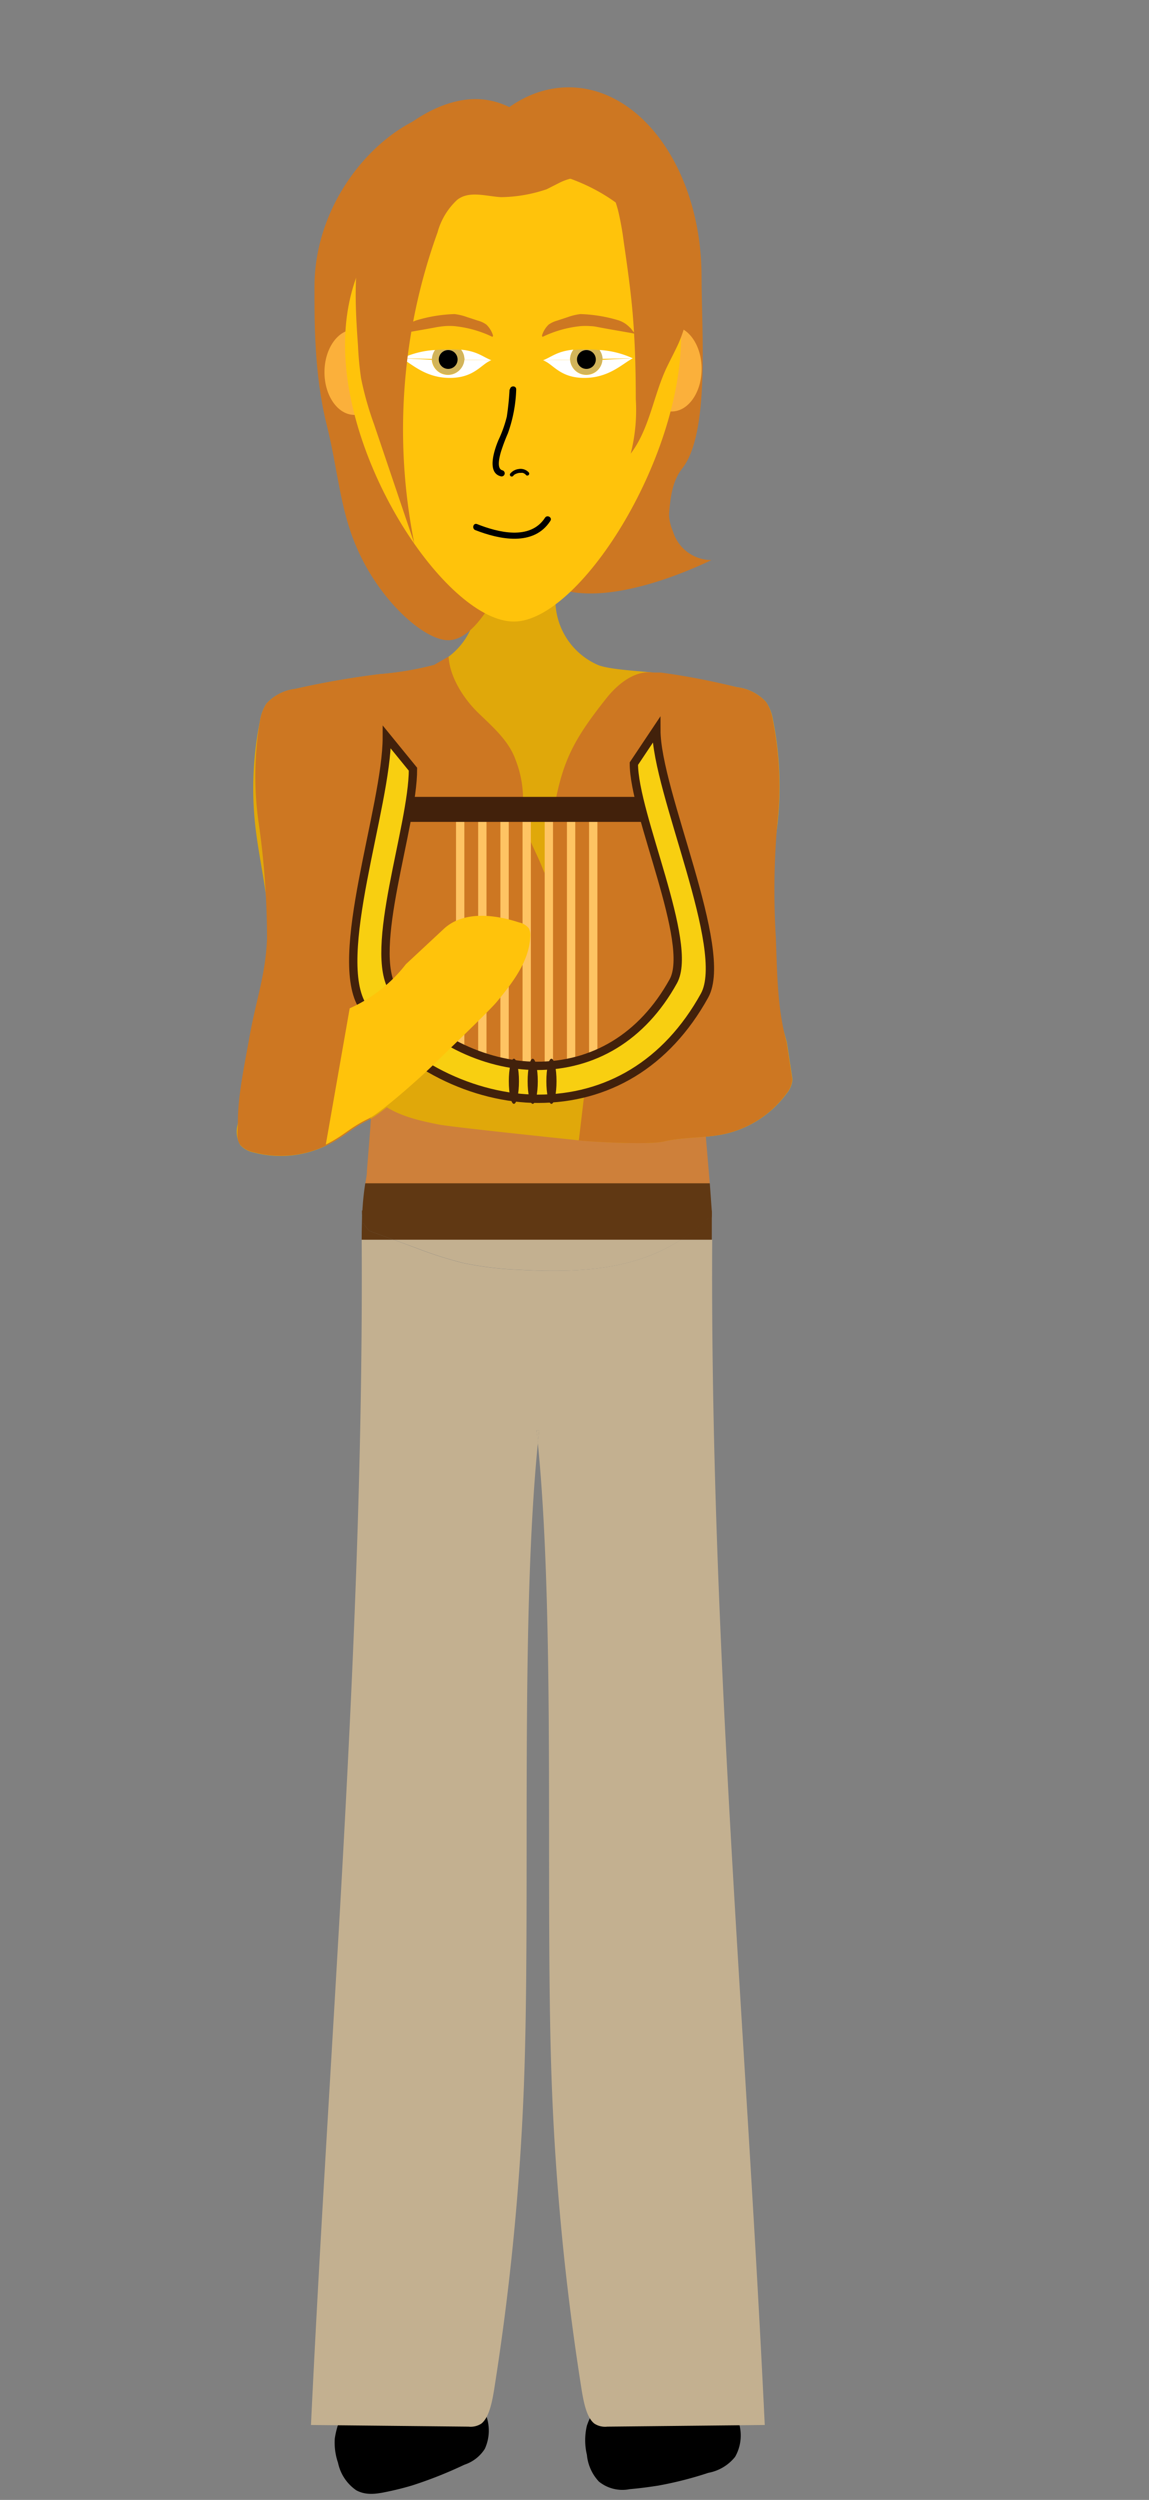 <svg xmlns="http://www.w3.org/2000/svg" viewBox="0 0 138 300"><rect x="0" y="0" width="138" height="300" fill="#808080" stroke="none"/><defs><style>.cls-1{fill:#ce803a;}.cls-2{fill:#e0a80a;}.cls-3{fill:#cd7722;}.cls-4{fill:#fbb03b;}.cls-5{fill:#ffc30b;}.cls-6{fill:#fff;}.cls-7{fill:#d2b45a;}.cls-14,.cls-8,.cls-9{fill:none;}.cls-8{stroke:#fec463;}.cls-10,.cls-8,.cls-9{stroke-miterlimit:10;}.cls-10,.cls-9{stroke:#42210b;}.cls-9{stroke-width:3px;}.cls-10{fill:#f8cf11;}.cls-11{fill:#42210b;}.cls-12{fill:#c3b090;}.cls-13{fill:#603813;}</style></defs><title>apollo</title><g id="Layer_2" data-name="Layer 2"><g id="Layer_1-2" data-name="Layer 1"><path d="M48.75,286.44a12,12,0,0,0-4.61,4,5,5,0,0,0-1,2.38,6.38,6.38,0,0,0,.61,2.72,1.12,1.12,0,0,0,.49.68,1.16,1.16,0,0,0,.64,0,34,34,0,0,0,6.28-1.75c.2-.08,4.09-1.76,4.25-1.91.43-.42.28-1.14.08-1.72-.73-2.17-5.33-2.68-6.42-4.69"/><path d="M47.23,283.85a14.76,14.76,0,0,0-4.1,3.09,10,10,0,0,0-2.92,5.69,7.43,7.43,0,0,0,.39,2.92,5.32,5.32,0,0,0,2.18,3.29c1.3.72,2.73.39,4.09.1.92-.2,1.82-.43,2.71-.7a50.78,50.78,0,0,0,6.19-2.46,4.61,4.61,0,0,0,2.46-1.91,5.25,5.25,0,0,0-1.11-5.95,11.53,11.53,0,0,0-3.54-2.21,14.2,14.2,0,0,1-1.64-.86l-.22-.14c-.41-.26.59.57.1.08a3,3,0,0,0-.25-.25c-.34-.3.47.72.15.15a3,3,0,0,0-5.19,3c1.14,2,3.28,2.77,5.21,3.75a10.28,10.28,0,0,1,1.07.62c.1.06.47.34,0,0s-.1-.08,0,0l.16.17c.36.31-.44-.62-.19-.25s-.08.27-.12-.31a3,3,0,0,0,.1.32c.15.46,0-.22,0-.29v.17a2,2,0,0,1,.59-1.4s.86-.54.47-.38l-.39.18c-.67.32-1.36.62-2,.92l-.95.41c-.44.19-1.05.39,0,0a37,37,0,0,1-4,1.28c-.67.17-1.36.29-2,.44l-.22,0c1.33-.1,2.16.3,2.47,1.2l.08.2-.15-.41c-.13-.34-.23-.68-.33-1-.2-.66,0,.48,0,.05,0-.12.07-.81,0-.35s.08-.17.09-.22c.16-.64-.3.49,0-.08a10.23,10.23,0,0,1,.62-1l.05-.08c.2-.26.16-.22-.1.13,0-.12.31-.37.38-.46.22-.25.46-.49.7-.72l.37-.33.22-.2-.13.1c.12-.22.6-.43.82-.57a11.59,11.59,0,0,1,1-.58,3,3,0,0,0,1.08-4.11,3.08,3.08,0,0,0-4.11-1.07Z"/><path d="M79.6,286.48a12.06,12.06,0,0,0-5,3.45,5,5,0,0,0-1.24,2.24,6.44,6.44,0,0,0,.28,2.78.85.85,0,0,0,1,.83,34.21,34.21,0,0,0,6.44-1c.21-.06,4.28-1.25,4.45-1.38.48-.37.42-1.1.29-1.7-.47-2.24-5-3.3-5.8-5.43"/><path d="M78.81,283.59a16.17,16.17,0,0,0-5.06,2.91,9.92,9.92,0,0,0-3.26,4.59,7.53,7.53,0,0,0,0,3.5,5.42,5.42,0,0,0,1.44,3.21,4.49,4.49,0,0,0,3.71.91c1.15-.1,2.3-.25,3.44-.43a44.2,44.2,0,0,0,6-1.53,5.34,5.34,0,0,0,3.21-1.92,5.17,5.17,0,0,0-.27-5.54,11.83,11.83,0,0,0-3.59-3l-.82-.52c-.25-.17-1-.87-.26-.15-.19-.18-.39-.34-.58-.53s.05-.23.16.23a2.12,2.12,0,0,1-.12-.2c-.14-.26-.09-.13.15.41a3.32,3.32,0,0,0-1.38-1.79,3,3,0,0,0-2.31-.3c-1.38.44-2.75,2.14-2.1,3.69a6.48,6.48,0,0,0,1.24,2.06,8.77,8.77,0,0,0,1.42,1.23c.76.57,1.59,1.05,2.39,1.58l.53.37c.38.25-.26-.21-.27-.22s.17.14.26.22l.41.4c.34.35-.36-.58-.21-.27a1.83,1.83,0,0,0,.18.3c.18.27-.23-.8-.17-.35a1.81,1.81,0,0,0,.06.27c-.21-.54,0-.57,0-.28,0,.53.09-.37.15-.51a2.45,2.45,0,0,1,1.51-1.3l-.37.13c-1.28.43-2.58.82-3.87,1.17-.56.15-1.13.27-1.7.39l-1.07.19-.59.1c-.65.1.55-.06-.16,0l-1,.1a7,7,0,0,0-1.21.09h-.16l1.89,1.14c.36.56.17.42.09.11s-.09-.38-.13-.57l0-.23c-.06-.34-.06-.31,0,.1a1.81,1.81,0,0,1,0-.46c0-.29,0-.31,0-.07s0,.23,0,0l0-.19c.09-.25.09-.25,0,0s-.1.23,0,0l.15-.26c.07-.1.18-.36.29-.41l-.22.29.26-.3a8.5,8.5,0,0,1,.73-.74l.38-.35c.08-.07.65-.45.26-.21s.15-.1.2-.13l.52-.34c.29-.18.59-.34.9-.5l.47-.22-.25.11.39-.15a3.07,3.07,0,0,0,2.1-3.69,3,3,0,0,0-3.69-2.09Z"/><path class="cls-1" d="M84.59,134.22a1,1,0,0,0-.25-.73,1.18,1.18,0,0,0-.79-.21c-3,0-5.89.32-8.84.51a77.25,77.25,0,0,1-30-4c0,3.62-.39,7.33-.64,10.73,0,.47-.11,1-.2,1.52H85.25Z"/><path class="cls-2" d="M78.48,101.64c-1.52,6.5-.06,18.13,1.13,23.5,0,0-12.27.9-15.06.23l-12.32-1.24c-3.19-.26-5.82,2.41-7.6,5.08a2,2,0,0,0-.45,1.27,1.67,1.67,0,0,0,.48.88c1.94,2.25,5.06,3,8,3.58,1.41.3,15.59,1.77,16.89,1.91,1.68.19,8.43.55,10.2.13,2.4-.56,4.93-.38,7.34-.91a12.67,12.67,0,0,0,7.39-4.85,2.94,2.94,0,0,0,.7-1.7l-.68-4.45c-1.13-4.15-2.56-8.29-2.72-12.58-.18-4.61,1.11-9.14,1.61-13.72a40.76,40.76,0,0,0-.56-12.42A5.36,5.36,0,0,0,92,84.24a5.63,5.63,0,0,0-3.49-1.77,100.06,100.06,0,0,0-10.17-1.76c-1.5-.19-5.08-.34-6.5-.9a8.51,8.51,0,0,1-4.85-10H57a8.51,8.51,0,0,1-4.85,10,37.25,37.25,0,0,1-6.5,1.1,103,103,0,0,0-10.17,1.77A5.57,5.57,0,0,0,32,84.44a5.33,5.33,0,0,0-.78,2.12A40.7,40.7,0,0,0,30.65,99c.5,4.59,1.79,9.11,1.61,13.72a47.92,47.92,0,0,1-1.49,11.76,95.07,95.07,0,0,0-2.21,10.42,3.23,3.23,0,0,0,.3,2.51,2.93,2.93,0,0,0,1.61.89,12.63,12.63,0,0,0,8.8-.87c2.21-1.09,2.83-2,5.06-3.07,1.64-.79,6.66-5.31,7.86-6.51.92-.92,11-11,12-12.09,1.88-2.29,3.85-4.82,4-7.79a1.76,1.76,0,0,0-.19-1,2,2,0,0,0-1.15-.7c-3.05-1-6.79-1.39-9.1.82l-8.81,8.69a17.46,17.46,0,0,1-6.7,5.28,25.12,25.12,0,0,0,3.38-19.2L64,108.69Z"/><path class="cls-3" d="M83.44,52.46H63.77V67.21a5.2,5.2,0,0,0,1,1.85c3.11,3.58,11.38,2.54,20.69-1.85h0a4.83,4.83,0,0,1-4.63-3.43,5.72,5.72,0,0,1-.49-2.3,6.64,6.64,0,0,1,.24-2.24,9.94,9.94,0,0,1,1.66-3.72"/><path class="cls-3" d="M70.74,33.2c0,11.77-6.1,21.31-13.63,21.31S39.8,45,39.8,33.2s9.79-21.31,17.31-21.31S70.74,21.43,70.74,33.2Z"/><path class="cls-3" d="M68.69,34.42c0,11.77-7.33,42.41-14.86,42.41-2.93,0-8.3-4.82-11-11.15-2-4.56-2.26-9.39-3.58-14.65-1.55-6.19-1.48-12.73-1.48-16.61,0-11.77,9.79-21.31,17.31-21.31S68.69,22.65,68.69,34.42Z"/><path class="cls-3" d="M84.26,33.2c0,6.78,1,18.81-2.31,23-2.82,3.56-.18,9.4-4.24,9.4-8.83,0-25.41-19.81-25.41-32.37s7.15-22.75,16-22.75S84.26,20.64,84.26,33.2Z"/><ellipse class="cls-4" cx="42.56" cy="44.67" rx="3.59" ry="5.12"/><ellipse class="cls-4" cx="80.68" cy="44.26" rx="3.59" ry="5.12"/><path class="cls-5" d="M81.8,40.37c0,14.94-12.27,34.22-20.08,34.22S41.44,56.33,41.44,41.39,53.3,20.08,61.11,20.08,81.8,25.43,81.8,40.37Z"/><path class="cls-6" d="M59.06,43.24h0Z"/><polygon class="cls-6" points="48.2 43.03 48.21 43.03 48.2 43.03 48.2 43.03"/><polygon class="cls-6" points="48.19 43.02 48.2 43.03 48.22 43.02 48.19 43.02"/><polygon class="cls-6" points="59.05 43.23 59.03 43.23 59.05 43.23 59.05 43.23"/><path class="cls-6" d="M55.78,43.18l3.25.06h0l-3.25-.06Z"/><polygon class="cls-6" points="51.89 43.09 48.22 43.02 48.2 43.03 48.21 43.03 51.89 43.1 51.89 43.09"/><path class="cls-7" d="M72.36,43.14a1.95,1.95,0,0,1-3.89,0l3.89-.08Z"/><polygon class="cls-7" points="51.89 43.09 51.89 43.1 55.78 43.18 55.78 43.17 51.89 43.09"/><path class="cls-6" d="M55.78,43.17l3.25.06c-1-.36-1.63-1.07-3.65-1.27a1.93,1.93,0,0,1,.4,1.18Z"/><path class="cls-6" d="M52.26,42a11,11,0,0,0-4,1l3.67.06A2,2,0,0,1,52.26,42Z"/><path class="cls-6" d="M59,43.24l-3.25-.06a1.95,1.95,0,0,1-3.89,0v0L48.21,43c1.23.63,2.84,2.35,5.82,2.35S57.81,43.66,59,43.24Z"/><path class="cls-7" d="M55.78,43.17v0a1.93,1.93,0,0,0-.4-1.18c-.33,0-.71-.05-1.14-.05-.72,0-1.38,0-2,.08a2,2,0,0,0-.37,1.1Z"/><path class="cls-7" d="M51.89,43.14a1.95,1.95,0,0,0,3.89,0l-3.89-.08Z"/><circle cx="53.83" cy="43.14" r="1.13"/><path class="cls-6" d="M68.47,43.17l-3.25.06c1-.36,1.63-1.07,3.65-1.27a1.93,1.93,0,0,0-.4,1.18Z"/><path class="cls-6" d="M72,42A11.08,11.08,0,0,1,76,43l-3.68.06A1.91,1.91,0,0,0,72,42Z"/><path class="cls-6" d="M65.22,43.24l3.25-.06a1.95,1.95,0,0,0,3.89,0v0L76,43c-1.23.63-2.84,2.35-5.82,2.35S66.44,43.66,65.22,43.24Z"/><path class="cls-7" d="M68.47,43.17v0a1.93,1.93,0,0,1,.4-1.18c.34,0,.71-.05,1.14-.05.73,0,1.38,0,2,.08a1.91,1.91,0,0,1,.37,1.1Z"/><circle cx="70.43" cy="43.14" r="1.13"/><path class="cls-3" d="M65.66,22.71a17.65,17.65,0,0,1-5.49.95c-1.84-.11-3.83-.81-5.27.33a8.3,8.3,0,0,0-2.35,3.9,69.64,69.64,0,0,0-2.79,37.32L44.91,50.87a38.39,38.39,0,0,1-1.54-5.45A38.84,38.84,0,0,1,43,41.53c-.43-6.06-.77-12.52,2.22-17.81a8.82,8.82,0,0,1,2-2.54,10.54,10.54,0,0,1,3.1-1.57l9.87-2.7,6.41-1.7a17.54,17.54,0,0,1,2.88-.6c4.09-.37,7.92,2.21,10.57,5.35a8.8,8.8,0,0,1,1.24,1.79,10.79,10.79,0,0,1,.82,2.86c1,5.54,1.64,11.49-.64,16.65-.46,1-1,2-1.5,3.06-1.52,3.34-2,7.2-4.22,10.12a21.21,21.21,0,0,0,.61-6.56c0-3.41-.09-6.82-.37-10.22-.25-2.9-.66-5.78-1.08-8.66a34.46,34.46,0,0,0-.68-3.76,16.77,16.77,0,0,0-.83-2.38,2.56,2.56,0,0,0-1-1.21,2.76,2.76,0,0,0-1.6-.39,6.69,6.69,0,0,0-3.52.63Z"/><path class="cls-3" d="M59.15,40.43a13.64,13.64,0,0,0-4.55-1.29,7.23,7.23,0,0,0-1.23,0,11.56,11.56,0,0,0-1.18.17c-1.37.26-2.94.51-4.31.77.4-.17.47-.54.82-.81a3.2,3.2,0,0,1,1.45-.87,17.73,17.73,0,0,1,4.44-.71,6.83,6.83,0,0,1,1.53.37l1.29.42a3.12,3.12,0,0,1,1,.47,3,3,0,0,1,.81,1.33"/><path class="cls-3" d="M65.16,40.43a13.58,13.58,0,0,1,4.54-1.29,7.35,7.35,0,0,1,1.24,0c.39,0,.79.1,1.18.17,1.37.26,2.94.51,4.31.77-.4-.17-.48-.54-.82-.81a3.23,3.23,0,0,0-1.46-.87,17.73,17.73,0,0,0-4.43-.71,6.78,6.78,0,0,0-1.54.37l-1.28.42a3.28,3.28,0,0,0-1,.47,3,3,0,0,0-.81,1.33"/><path d="M61.2,46.73A33,33,0,0,1,60.87,50a14.8,14.8,0,0,1-1,2.8c-.42,1-1.5,3.92.28,4.36a.37.37,0,0,0,.19-.72c-.74-.19-.33-1.65-.2-2.14A22.39,22.39,0,0,1,61,52,17.16,17.16,0,0,0,62,46.73c0-.48-.71-.48-.75,0Z"/><path d="M61.73,57v0l0,0,0,0s0,0,0,0a1.32,1.32,0,0,1,.2-.12,1.6,1.6,0,0,1,.44-.13h.18a.93.93,0,0,1,.24,0,.84.84,0,0,1,.41.28.23.23,0,0,0,.32-.32,1.33,1.33,0,0,0-1.25-.42,1.54,1.54,0,0,0-1,.56.23.23,0,0,0,.08.31.24.24,0,0,0,.31-.08Z"/><path d="M57.1,63.62c2.86,1.12,7,2,9-1.11.27-.41-.38-.78-.64-.38-1.79,2.76-5.68,1.75-8.17.76-.45-.17-.65.55-.2.73Z"/><path class="cls-3" d="M69.52,136.86c1.68.18,8.43.54,10.2.13,2.4-.57,4.93-.38,7.34-.92a12.58,12.58,0,0,0,7.39-4.85,2.91,2.91,0,0,0,.7-1.7l-.68-4.45c-1.13-4.15-1.12-8.28-1.29-12.58a93.75,93.75,0,0,1,.18-13.72,40.7,40.7,0,0,0-.56-12.41A5.35,5.35,0,0,0,92,84.24a5.68,5.68,0,0,0-3.49-1.77,84.18,84.18,0,0,0-9.14-1.76l-.87,0c-2.24-.31-4.29,1.34-5.7,3.12-4.22,5.33-5.42,7.86-6.48,14.57-.32,2-.63,4.38-.94,6.36-1.23-3.36-2.53-4.47-2.57-8.4a12.9,12.9,0,0,0-.9-5.21c-.82-2.29-2.76-3.94-4.5-5.63S54,81.21,53.88,78.79l-1.74,1a37.25,37.25,0,0,1-6.5,1.1,103,103,0,0,0-10.17,1.77A5.57,5.57,0,0,0,32,84.44a5.33,5.33,0,0,0-.78,2.12,39.36,39.36,0,0,0-.15,12.21,97.07,97.07,0,0,1,1,13.92c-.17,4.3-1.34,7.41-2.11,11.76-.6,3.42-1.42,7.11-1.39,10.42,0,.87-.23,1.83.3,2.52a2.91,2.91,0,0,0,1.61.88,12.63,12.63,0,0,0,8.8-.86c2.21-1.1,2.83-2,5.06-3.08.71-.34.87-4.65,6.23-6.27,3.46-1,8.72.81,12.79.58s6.94-.89,7.28-1.22"/><path class="cls-3" d="M48.85,115.77a17.53,17.53,0,0,1-6.7,5.27,25.11,25.11,0,0,0,3.38-19.2l17.3-.1,2.56,7.16,1.15-7.19,11.94-.07c-1.52,6.5-.06,18.14,1.13,23.5"/><line class="cls-8" x1="65.92" y1="128.99" x2="65.92" y2="97.23"/><line class="cls-8" x1="68.59" y1="128.99" x2="68.59" y2="97.23"/><line class="cls-8" x1="63.26" y1="128.99" x2="63.26" y2="97.23"/><line class="cls-8" x1="60.6" y1="128.99" x2="60.6" y2="97.23"/><line class="cls-8" x1="57.93" y1="128.99" x2="57.93" y2="97.23"/><line class="cls-8" x1="71.25" y1="128.99" x2="71.25" y2="97.23"/><line class="cls-8" x1="55.27" y1="128.99" x2="55.27" y2="97.23"/><line class="cls-9" x1="47.99" y1="97.13" x2="78.32" y2="97.13"/><path class="cls-10" d="M78.83,87.6c0,7.4,8.85,26.33,5.79,31.87-4.57,8.26-11.73,12.39-20,12.39-7.55,0-16.36-4-21-11-3.85-5.87,2.84-24,2.84-32.4l3.14,3.85c0,6.89-5.48,21.74-2.32,26.55,3.77,5.75,11,9.05,17.18,9.05,6.8,0,12.66-3.39,16.41-10.16,2.51-4.54-4.74-20-4.74-26.11Z"/><ellipse class="cls-11" cx="63.98" cy="129.76" rx="0.61" ry="2.71"/><ellipse class="cls-11" cx="66.23" cy="129.76" rx="0.61" ry="2.71"/><ellipse class="cls-11" cx="61.72" cy="129.76" rx="0.61" ry="2.71"/><path class="cls-12" d="M85.54,148.77H81.78a21.68,21.68,0,0,1-3,1.61c-5.12,2.21-11,2.31-16.56,2a40.15,40.15,0,0,1-6.65-.82,48,48,0,0,1-5.6-1.79l-2.7-1H43.44c.28,47.48-3.84,94.9-6.09,142.24l18.92.2a2.36,2.36,0,0,0,1.55-.37c.91-.72,1.28-2.53,1.54-4.16a306.85,306.85,0,0,0,3.53-35.58c.9-21.87-.48-55.78,1.71-77.91,0-.51-.1-1-.16-1.53h.32c-.06.5-.11,1-.16,1.53,2.18,22.13.81,56,1.71,77.91a306.85,306.85,0,0,0,3.53,35.58c.26,1.63.62,3.44,1.54,4.16a2.35,2.35,0,0,0,1.55.37l18.92-.2C89.6,243.67,85.27,196.25,85.54,148.77Z"/><path class="cls-12" d="M64.44,171.66c.06.5.11,1,.16,1.53.05-.51.1-1,.16-1.53Z"/><path class="cls-5" d="M39.13,137.36c2.21-1.1,2.83-2,5.06-3.08,1.64-.78,6.66-5.31,7.86-6.5.92-.93,6.73-6.47,7.64-7.58,1.89-2.3,3.86-4.83,4-7.8a1.76,1.76,0,0,0-.18-1,2,2,0,0,0-1.16-.7c-3.05-1-6.78-1.39-9.1.82l-4.5,4.19A17.53,17.53,0,0,1,42,121"/><path class="cls-12" d="M50,149.76a48,48,0,0,0,5.6,1.79,40.15,40.15,0,0,0,6.65.82c5.61.32,11.44.22,16.56-2a21.68,21.68,0,0,0,3-1.61H47.26Z"/><path class="cls-13" d="M85.48,146.1a5.42,5.42,0,0,0,0-.9L85.25,142H43.87a33.62,33.62,0,0,0-.38,4.09Z"/><path class="cls-13" d="M85.48,145.27a1.63,1.63,0,0,1-.07.3,2.33,2.33,0,0,1-.68.89,19.51,19.51,0,0,1-3,2.31h3.76l0-3.5Z"/><path class="cls-13" d="M44.33,147.7l-.6-.76c-.18-.51.17-1.08.17-1.67h-.41c0,1.17-.06,2.33-.05,3.5h3.82Z"/><path class="cls-13" d="M85.41,145.57a1.63,1.63,0,0,0,.07-.3h-42a5,5,0,0,0,.24,1.67l.6.76,2.93,1.07H81.78a19.51,19.51,0,0,0,3-2.31A2.33,2.33,0,0,0,85.41,145.57Z"/><rect class="cls-14" width="138" height="300"/></g></g></svg>
